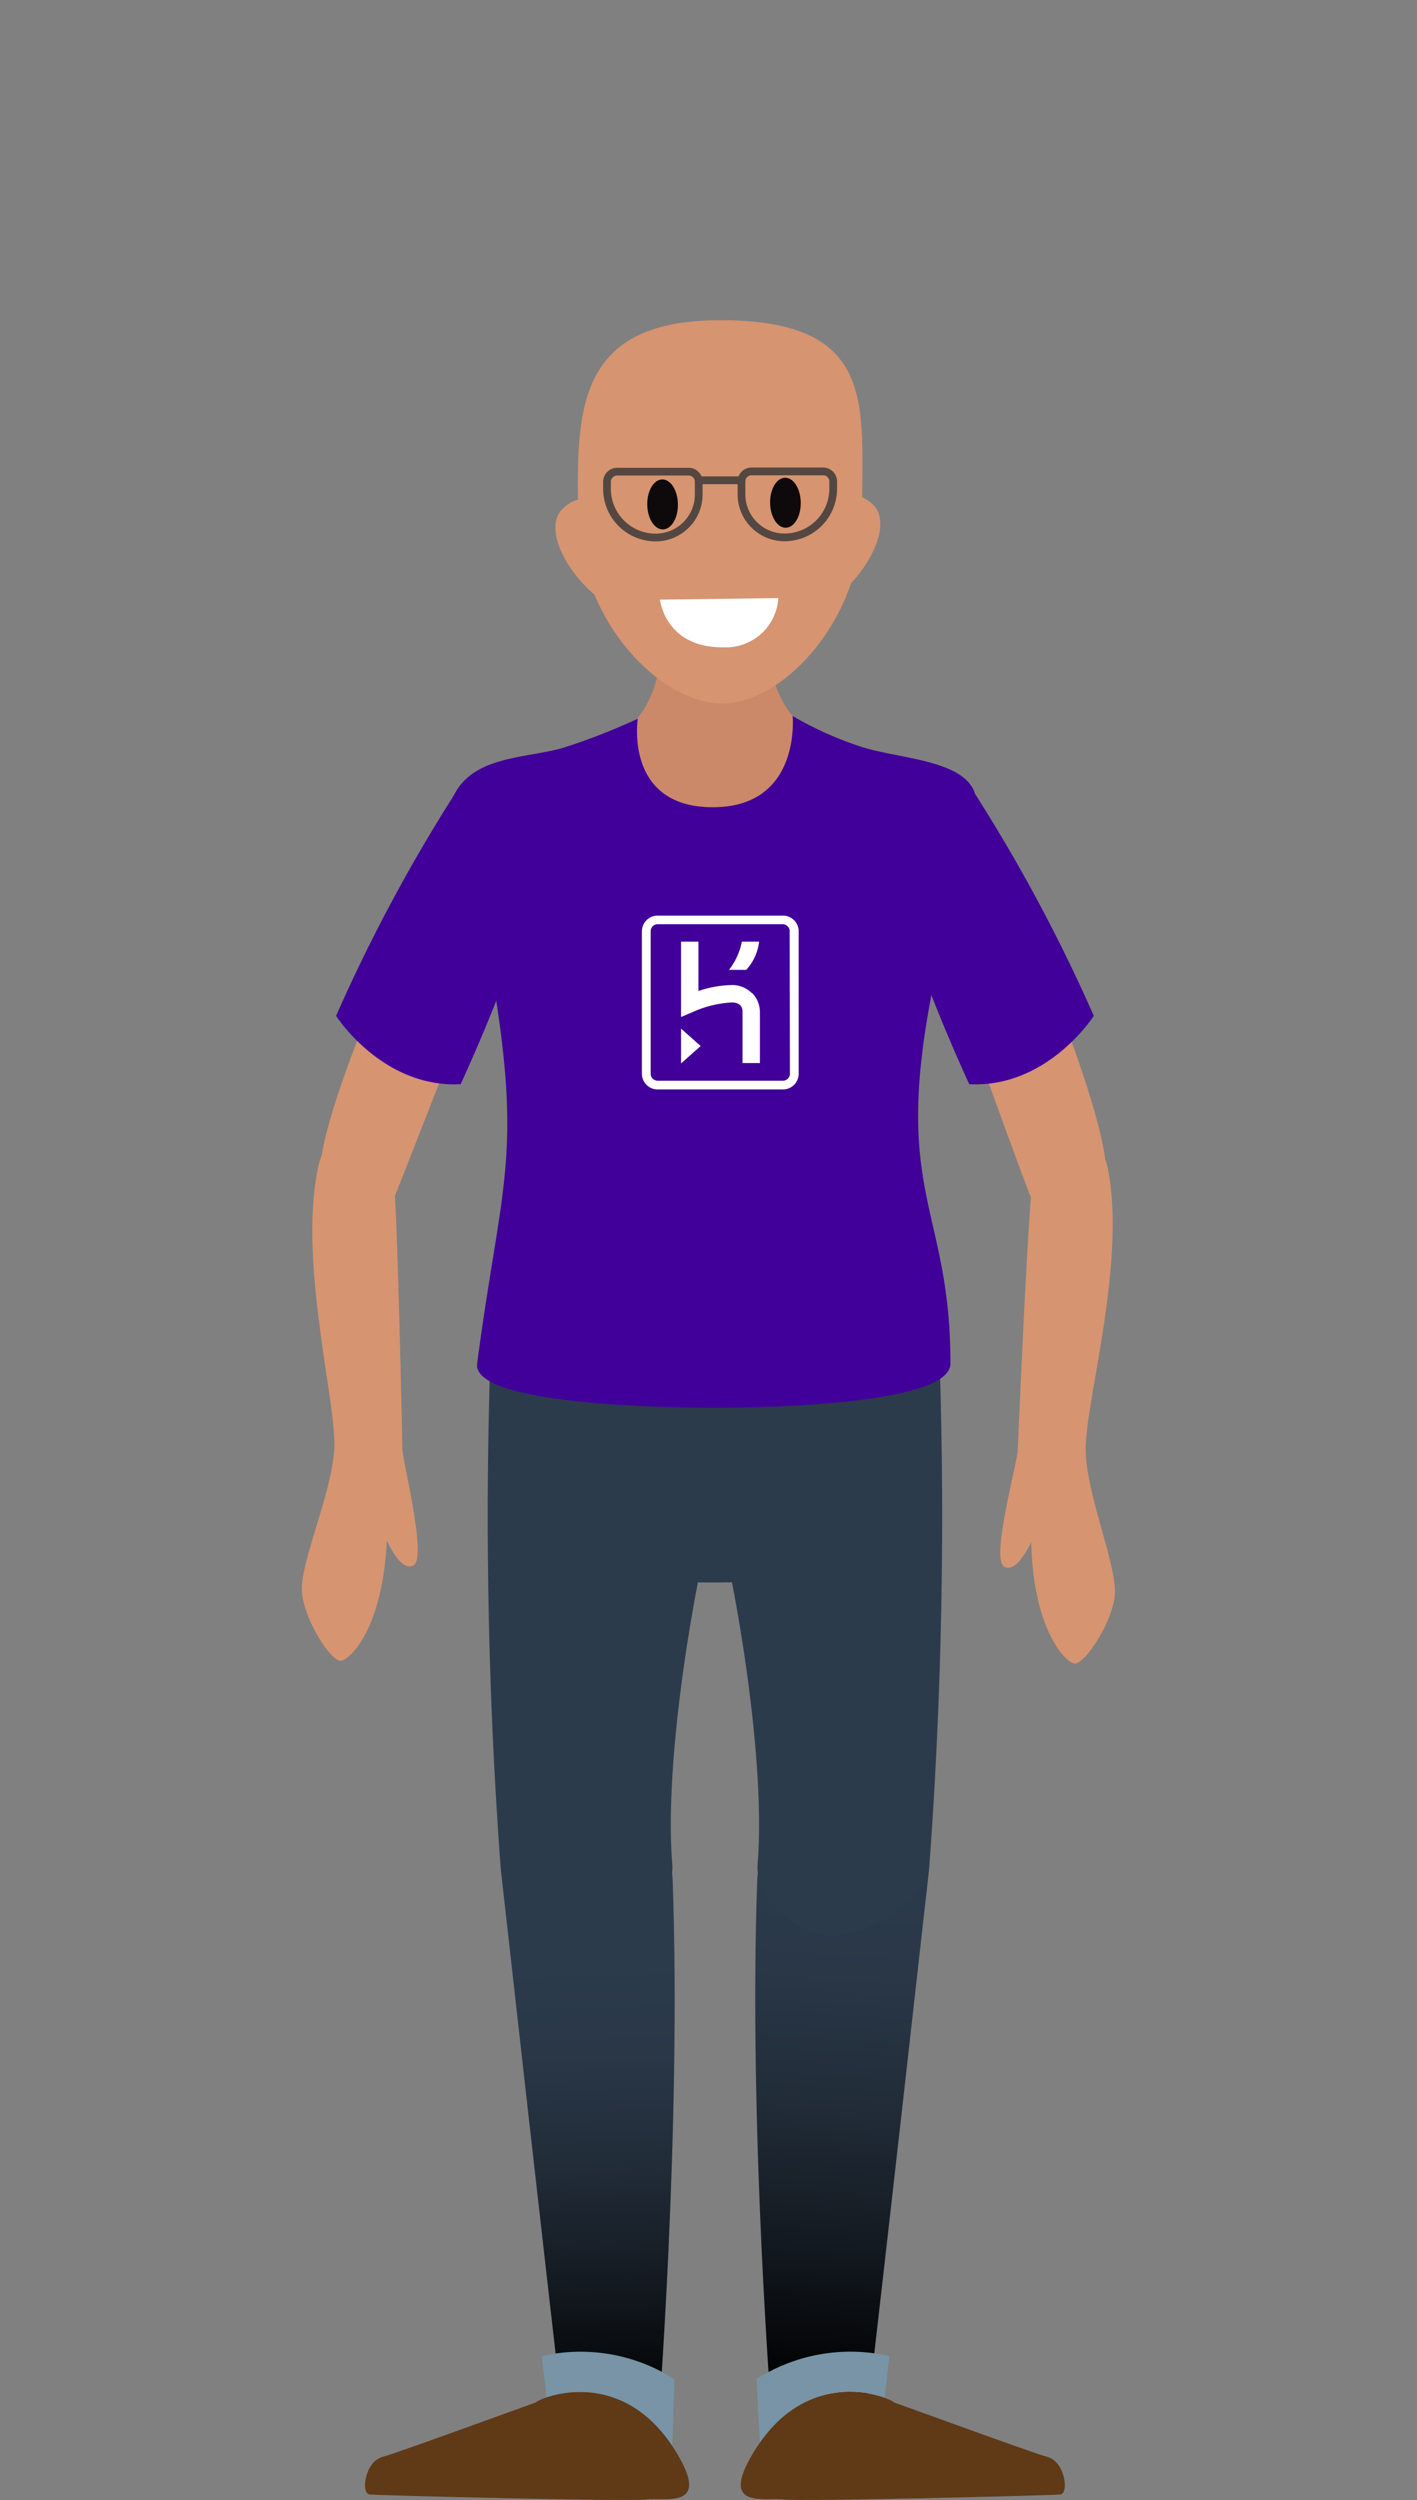 <svg xmlns="http://www.w3.org/2000/svg" xmlns:xlink="http://www.w3.org/1999/xlink" width="110" height="194" viewBox="0 0 110 194"><rect x="0" y="0" width="110" height="194" fill="#808080" stroke="none"/><defs><linearGradient id="New_Gradient_Swatch_4" x1="45.72" y1="152.13" x2="46.66" y2="187.06" gradientUnits="userSpaceOnUse"><stop offset="0" stop-color="#2c3b4c"/><stop offset="0.21" stop-color="#293747"/><stop offset="0.46" stop-color="#212c38"/><stop offset="0.73" stop-color="#131920"/><stop offset="1"/></linearGradient><linearGradient id="New_Gradient_Swatch_4-2" x1="65.52" y1="144.57" x2="62.71" y2="185.42" xlink:href="#New_Gradient_Swatch_4"/></defs><title>landian-27</title><g id="landians"><path d="M39.5,105.81c11.83,5.19,33.23,1.34,33.23,1.34L73,120.71s-19.54,5.14-34.84-.7C38.12,120,37.94,108.78,39.5,105.81Z" fill="#2c3b4c"/><path d="M35.47,63S25.69,83.32,24.91,90.13c-.23,2-.07,4.53,2.26,5.23s3.55-2.7,3.87-3.52,7.85-20,8.5-21.75,1.2-5.61.5-6.93S36.43,60.68,35.47,63Z" fill="#d69471"/><path d="M35.76,60.9a128.14,128.14,0,0,0-9.67,17.93s3.59,5.62,9.67,5.3c0,0,4.84-10.44,5.15-14.34S40.91,60.59,35.76,60.9Z" fill="#410099"/><path d="M31.24,112.55s-.38-19.11-.69-20.93a3.91,3.91,0,0,0-2.83-3.48c-1.81-.65-2.72,1.09-3,2.32-1.61,7.32,1.41,18.34,1.23,21.93s-2.78,9.07-2.5,11.3,2.27,5.23,3,5.18,3.26-2.51,3.58-9.34c0,0,1.06,2.5,2.07,1.94S31.47,114.26,31.24,112.55Z" fill="#d69471"/><path d="M43.49,185.73s-1.18-10.07-4.61-40.63c-.76-6.74,13-7.86,13.34.86.69,19.41-1.18,42.88-1.18,42.88S49.73,186,43.49,185.73Z" fill="url(#New_Gradient_Swatch_4)"/><path d="M38.82,144.31a370.74,370.74,0,0,1-.72-39.91c.14-3.63,8.42-6.23,12.16-4.36,2.7,1.35,6.94,11.15,5.93,14.34-2,6.35-4.71,21.77-4,30.29.22,2.83-3.58,5.63-5.78,5.58C44.68,150.21,39.08,148.2,38.82,144.31Z" fill="#2c3b4c"/><path d="M67.51,185.73s1.18-10.07,4.61-40.63c.76-6.74-13-7.86-13.34.86C58.09,165.37,60,188.84,60,188.84S61.27,186,67.51,185.73Z" fill="url(#New_Gradient_Swatch_4-2)"/><path d="M72.18,144.31a370.74,370.74,0,0,0,.72-39.91c-.14-3.63-8.42-6.23-12.16-4.36-2.7,1.35-6.94,11.15-5.93,14.34,2,6.35,4.71,21.77,4,30.29-.22,2.83,3.58,5.63,5.78,5.58C66.32,150.21,71.92,148.2,72.18,144.31Z" fill="#2c3b4c"/><path d="M75.91,63.07s9.31,20.5,9.94,27.33c.18,2,0,4.53-2.39,5.17S80,92.79,79.67,92s-7.38-20.19-8-22-1.07-5.63-.34-6.93S75,60.7,75.91,63.07Z" fill="#d69471"/><path d="M75.24,60.9a128.14,128.14,0,0,1,9.67,17.93s-3.59,5.62-9.67,5.3c0,0-4.84-10.44-5.15-14.34S70.09,60.59,75.24,60.9Z" fill="#410099"/><path d="M64.25,57.45c-4.42-1.48-4.63-7-4.63-7l-8.31.32s-.21,5.47-4.63,6.94l8.84,26.3Z" fill="#cc8969"/><path d="M72.57,75.89c.3-1.44,3.11-14.32,3.11-14.32-.84-2.62-5.92-2.68-8.86-3.63a27.52,27.52,0,0,1-5.29-2.38s.69,7.08-6.2,7.08-5.82-6.87-5.82-6.87A49.25,49.25,0,0,1,44,57.94c-3,1-7.84.52-9.05,4.52,0,0,3.05,12,3.29,13.43,2.34,14,.64,16-1.2,29.92-.47,3.56,18.32,3.43,18.32,3.43s18.43.16,18.42-3.43C73.79,93.51,69.06,92.73,72.57,75.89Z" fill="#410099"/><path d="M79,112.67s.81-19.11,1.16-20.91a3.89,3.89,0,0,1,2.91-3.41c1.82-.62,2.7,1.14,2.94,2.38,1.44,7.35-1.83,18.3-1.73,21.89s2.57,9.14,2.24,11.36-2.38,5.18-3.09,5.11-3.21-2.58-3.38-9.42c0,0-1.11,2.48-2.1,1.9S78.74,114.37,79,112.67Z" fill="#d69471"/><path d="M47.42,39.88s-1.86-2.3-3.76-.38,1.57,6.68,3.87,7.44S47.42,39.88,47.42,39.88Z" fill="#d69471"/><path d="M64,39.63s1.79-2.35,3.75-.49-1.38,6.72-3.66,7.55S64,39.63,64,39.63Z" fill="#d69471"/><path d="M52.37,184.63c-.08,1.8-.11,3.63-.19,5.14-3.38-4.85-8-4.33-9.75-3.72-.11-1-.24-2.05-.37-3.22A13.5,13.5,0,0,1,52.37,184.63Z" fill="#7894a6"/><path d="M69.05,182.83c-.14,1.18-.26,2.25-.37,3.23-1.76-.62-6.29-1.33-9.68,3.5-.09-1.5-.18-3.16-.27-4.95A13.56,13.56,0,0,1,69.05,182.83Z" fill="#7894a6"/><path d="M42.08,186.29c2.5-1-11,4-12.38,4.36s-1.71,2.85-1,2.92,20,.56,21.44.39,4.85.74,2.62-3.22C47.85,182,39.58,187.33,42.08,186.29Z" fill="#603917"/><path d="M68.92,186.29c-2.5-1,11,4,12.38,4.36s1.71,2.85,1,2.92-20,.56-21.44.39-4.85.74-2.62-3.22C63.15,182,71.42,187.33,68.92,186.29Z" fill="#603917"/><path d="M60.76,71.05H51.05a1.22,1.22,0,0,0-1.22,1.21V83.32a1.22,1.22,0,0,0,1.22,1.22h9.71A1.22,1.22,0,0,0,62,83.32V72.26a1.22,1.22,0,0,0-1.22-1.21m.54,12.27a.54.54,0,0,1-.54.54H51.05a.54.54,0,0,1-.54-.54V72.26a.54.54,0,0,1,.54-.54h9.71a.54.54,0,0,1,.54.54Z" fill="#fff"/><polygon points="52.87 82.52 54.39 81.17 52.87 79.82 52.87 82.52" fill="#fff"/><path d="M58.35,77.05a2.14,2.14,0,0,0-1.6-.61,8.46,8.46,0,0,0-2.53.46V73.07H52.87v5.85l1-.43a8.43,8.43,0,0,1,2.93-.7c.68,0,.84.38.84.7v4h1.35v-4a2.1,2.1,0,0,0-.59-1.42" fill="#fff"/><path d="M56.58,75.26h1.35a3.92,3.92,0,0,0,1-2.19H57.59a5.19,5.19,0,0,1-1,2.19" fill="#fff"/></g><g id="face"><path d="M66.94,39.82c.12,8.06-6,14.7-10.81,14.77S45,48.21,44.88,40.14s-.29-15.2,10.82-15.29C68.42,24.75,66.82,31.75,66.94,39.82Z" fill="#d69471"/><ellipse cx="51.43" cy="39.15" rx="1.19" ry="1.94" transform="translate(-0.57 0.76) rotate(-0.85)" fill="#0e090a"/><ellipse cx="60.97" cy="39.01" rx="1.19" ry="1.94" transform="translate(-0.57 0.91) rotate(-0.85)" fill="#0e090a"/><path d="M51.23,46.53l9.19-.12a4.07,4.07,0,0,1-4.25,3.82C51.63,50.29,51.23,46.53,51.23,46.53Z" fill="#fff"/><path d="M50.9,41.71h0a3.78,3.78,0,0,1-3.78-3.78v-.55a.79.79,0,0,1,.79-.78h5.55a.78.78,0,0,1,.78.78v1A3.34,3.34,0,0,1,50.9,41.71Z" fill="none" stroke="#544741" stroke-linecap="round" stroke-linejoin="round" stroke-width="0.6"/><path d="M61.35,36.6h0a3.34,3.34,0,0,1,3.34,3.34v1a.78.78,0,0,1-.78.78H58.35a.78.78,0,0,1-.78-.78v-.55A3.78,3.78,0,0,1,61.35,36.6Z" transform="translate(122.25 78.3) rotate(180)" fill="none" stroke="#544741" stroke-linecap="round" stroke-linejoin="round" stroke-width="0.6"/><line x1="54.24" y1="37.27" x2="57.57" y2="37.27" fill="none" stroke="#544741" stroke-linecap="round" stroke-linejoin="round" stroke-width="0.6"/></g></svg>